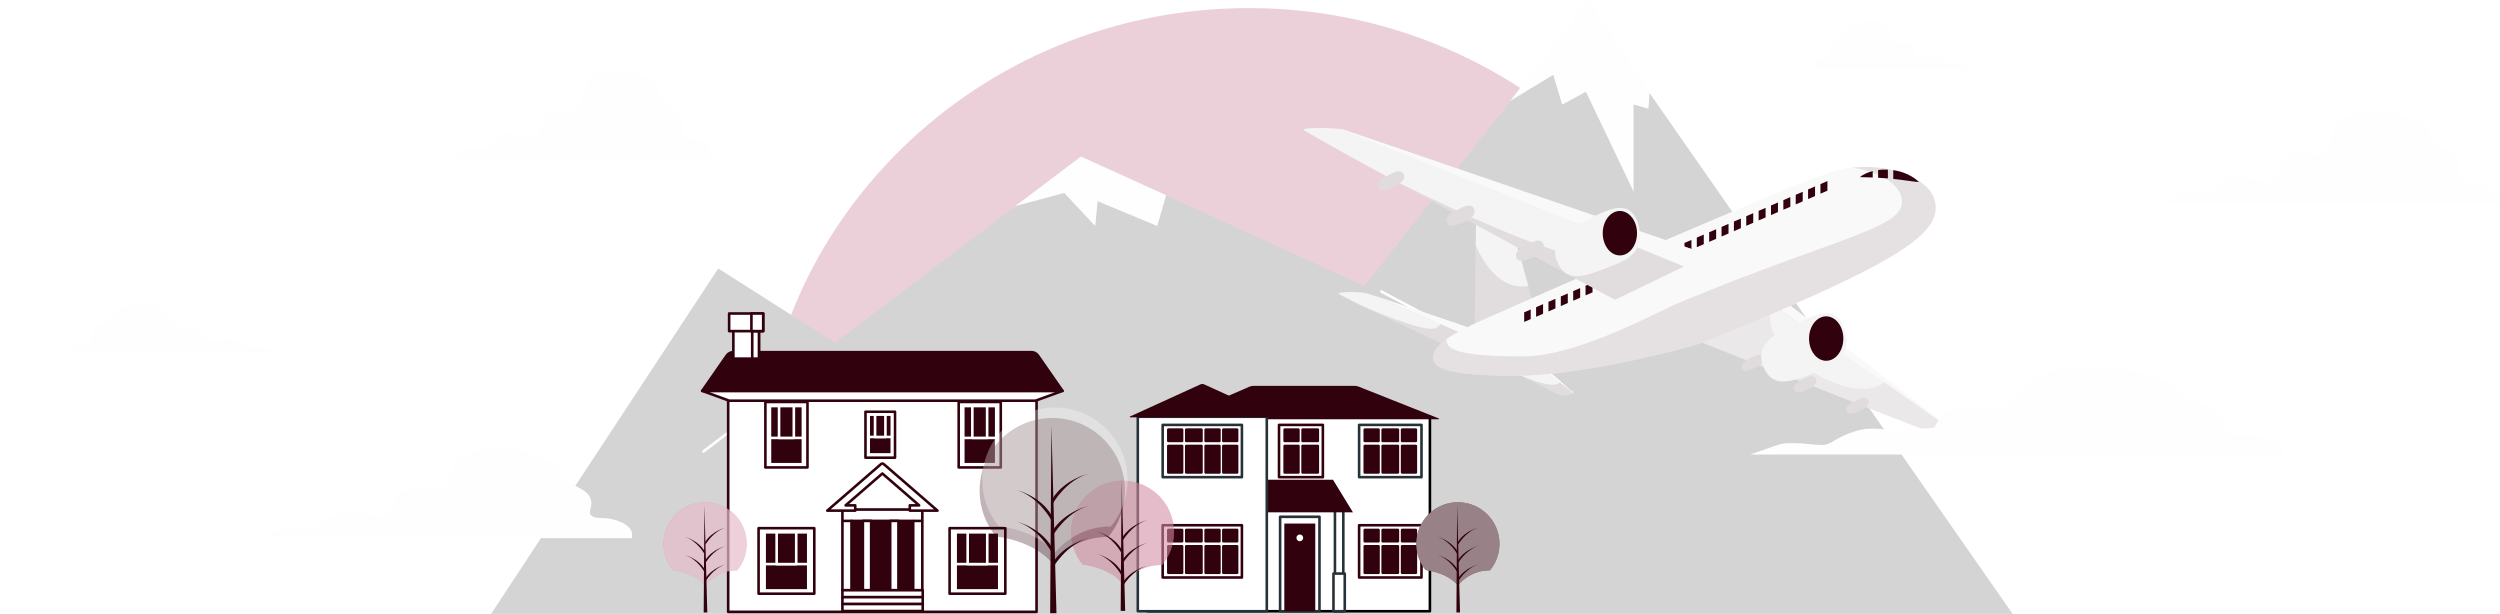 <svg width="957" height="235" viewBox="0 0 957 235" fill="none" xmlns="http://www.w3.org/2000/svg">
<path opacity="0.2" d="M665.009 199.363C665.335 194.916 665.509 190.414 665.509 185.722C665.509 84.78 581.569 3.099 478.011 3.099C374.454 3.099 290.492 84.944 290.492 185.722C290.492 190.287 290.666 194.834 291.013 199.363H665.009Z" fill="#A21441"/>
<path d="M770.434 235H638.304H187.992L274.946 102.78L319.637 131.187L413.877 59.912L522.204 109.495L607.7 1.55L770.434 235Z" fill="#D4D4D4"/>
<path d="M596.289 147.385L601.784 150.299" stroke="#FEFEFE" stroke-miterlimit="10" stroke-linecap="round" stroke-linejoin="round"/>
<path d="M528.797 111.604L588.572 143.294" stroke="#FEFEFE" stroke-miterlimit="10" stroke-linecap="round" stroke-linejoin="round"/>
<path d="M310.844 141.152L269.281 172.812" stroke="#FEFEFE" stroke-miterlimit="10" stroke-linecap="round" stroke-linejoin="round"/>
<path d="M625.337 73.341V40.016L631.032 41.641L631.505 34.563L607.92 0L578.07 38.652L594.583 28.636L598 40.016L607.112 35.138L625.337 73.341Z" fill="#FEFEFE"/>
<path d="M442.989 86.514L446.387 74.721L413.783 59.912L388.617 78.915L407.395 73.847L419.26 86.514L420.172 77.014L442.989 86.514Z" fill="#FEFEFE"/>
<path d="M269.37 54.767C264.996 52.231 263.008 54.344 261.418 52.231C259.828 50.118 265.791 44.622 253.863 39.127C253.863 39.127 253.068 27.291 236.767 26.868C220.466 26.445 224.839 38.704 220.466 41.663C216.093 44.622 214.9 39.972 210.526 42.931C206.153 45.891 208.141 51.809 204.563 52.654C200.985 53.498 196.214 48.849 191.841 51.807C187.467 54.767 187.467 57.303 185.479 57.303C183.491 57.303 179.515 55.612 177.13 57.303C174.744 58.994 171.961 61.107 171.961 61.107H272.55C272.55 61.107 273.744 57.304 269.37 54.767Z" fill="#FEFEFE"/>
<path d="M237.341 199.706C231.219 197.189 228.437 199.287 226.21 197.189C223.984 195.091 232.331 189.635 215.636 184.18C215.636 184.18 214.524 172.431 191.707 172.011C168.892 171.591 175.012 183.761 168.892 186.698C162.771 189.635 161.101 185.019 154.979 187.957C148.857 190.895 151.641 196.769 146.632 197.608C141.624 198.447 134.946 193.831 128.825 196.768C122.703 199.706 122.703 202.223 119.921 202.223C117.139 202.223 111.573 200.545 108.234 202.223C104.896 203.902 101 206 101 206H241.792C241.792 206 243.463 202.224 237.341 199.706Z" fill="#FEFEFE"/>
<path d="M28.868 131.877C32.327 130.501 33.899 131.647 35.156 130.501C36.414 129.353 31.697 126.37 41.131 123.387C41.131 123.387 41.759 116.961 54.651 116.731C67.543 116.501 64.085 123.156 67.543 124.763C71.001 126.369 71.945 123.844 75.403 125.452C78.862 127.057 77.291 130.271 80.12 130.729C82.949 131.189 86.722 128.664 90.181 130.271C93.639 131.876 93.639 133.254 95.212 133.254C96.783 133.254 99.929 132.335 101.814 133.254C103.7 134.172 105.902 135.319 105.902 135.319H26.352C26.352 135.319 25.409 133.254 28.868 131.877Z" fill="#FEFEFE"/>
<path d="M951.941 71.617C946.335 69.017 943.789 71.184 941.749 69.017C939.709 66.849 947.355 61.214 932.053 55.58C932.053 55.58 931.033 43.443 910.125 43.011C889.218 42.578 894.824 55.147 889.218 58.181C883.612 61.215 882.077 56.447 876.471 59.482C870.856 62.516 873.411 68.584 868.815 69.451C864.23 70.317 858.109 65.549 852.503 68.584C846.888 71.619 846.888 74.219 844.342 74.219C841.787 74.219 836.686 72.486 833.626 74.219C830.575 75.952 827 78.12 827 78.12H956.031C956.021 78.117 957.556 74.218 951.941 71.617Z" fill="#FEFEFE"/>
<path d="M509.719 161.508L514.642 163.963" stroke="white" stroke-miterlimit="10" stroke-linecap="round" stroke-linejoin="round"/>
<path d="M547.37 159.537H439.344V233.976H547.37V159.537Z" fill="white" stroke="black" stroke-miterlimit="10" stroke-linecap="round" stroke-linejoin="round"/>
<path d="M505.096 197.831H490.023V233.976H505.096V197.831Z" fill="white" stroke="#263238" stroke-miterlimit="10" stroke-linecap="round" stroke-linejoin="round"/>
<path d="M503.485 200.413H491.641V233.976H503.485V200.413Z" fill="#31020E"/>
<path d="M514.219 192.943H511.016V233.977H514.219V192.943Z" fill="white" stroke="#263238" stroke-miterlimit="10" stroke-linecap="round" stroke-linejoin="round"/>
<path d="M514.774 219.57H510.453V233.976H514.774V219.57Z" fill="white" stroke="#263238" stroke-miterlimit="10" stroke-linecap="round" stroke-linejoin="round"/>
<path d="M550.682 160.501H450.302C450.119 160.501 450.066 160.248 450.235 160.175L464.251 154.106L478.265 148.037C478.775 147.818 479.323 147.703 479.878 147.703H518.56C519.072 147.703 519.581 147.8 520.057 147.989L550.745 160.173C550.918 160.242 550.869 160.501 550.682 160.501Z" fill="#31020E"/>
<path d="M517.901 196.11H460.242L464.552 183.632H510.263L517.901 196.11Z" fill="#31020E"/>
<path d="M484.929 159.537H435.547V233.976H484.929V159.537Z" fill="white" stroke="#263238" stroke-miterlimit="10" stroke-linecap="round" stroke-linejoin="round"/>
<path d="M459.517 147.144L432.562 159.438C432.394 159.515 432.449 159.767 432.632 159.767H487.851C488.035 159.767 488.089 159.515 487.922 159.438L460.967 147.144C460.506 146.934 459.977 146.934 459.517 147.144Z" fill="#31020E"/>
<path d="M497.564 207.19C498.277 207.19 498.855 206.612 498.855 205.899C498.855 205.186 498.277 204.608 497.564 204.608C496.851 204.608 496.273 205.186 496.273 205.899C496.273 206.612 496.851 207.19 497.564 207.19Z" fill="white"/>
<path d="M544.147 201.059H520.266V221.067H544.147V201.059Z" fill="white" stroke="#31020E" stroke-miterlimit="10" stroke-linecap="round" stroke-linejoin="round"/>
<path d="M535.106 202.878H529.297V207.19H535.106V202.878Z" fill="#31020E" stroke="#31020E" stroke-miterlimit="10" stroke-linecap="round" stroke-linejoin="round"/>
<path d="M535.106 209.126H529.297V219.248H535.106V209.126Z" fill="#31020E" stroke="#31020E" stroke-miterlimit="10" stroke-linecap="round" stroke-linejoin="round"/>
<path d="M527.689 202.878H522.438V207.19H527.689V202.878Z" fill="#31020E" stroke="#31020E" stroke-miterlimit="10" stroke-linecap="round" stroke-linejoin="round"/>
<path d="M541.978 202.878H536.727V207.19H541.978V202.878Z" fill="#31020E" stroke="#31020E" stroke-miterlimit="10" stroke-linecap="round" stroke-linejoin="round"/>
<path d="M541.978 209.126H536.727V219.248H541.978V209.126Z" fill="#31020E" stroke="#31020E" stroke-miterlimit="10" stroke-linecap="round" stroke-linejoin="round"/>
<path d="M527.689 209.126H522.438V219.248H527.689V209.126Z" fill="#31020E" stroke="#31020E" stroke-miterlimit="10" stroke-linecap="round" stroke-linejoin="round"/>
<path d="M475.405 201.059H445.07V221.067H475.405V201.059Z" fill="white" stroke="#31020E" stroke-miterlimit="10" stroke-linecap="round" stroke-linejoin="round"/>
<path d="M459.918 202.878H454.109V207.19H459.918V202.878Z" fill="#31020E" stroke="#31020E" stroke-miterlimit="10" stroke-linecap="round" stroke-linejoin="round"/>
<path d="M459.918 209.126H454.109V219.248H459.918V209.126Z" fill="#31020E" stroke="#31020E" stroke-miterlimit="10" stroke-linecap="round" stroke-linejoin="round"/>
<path d="M452.493 202.878H447.242V207.19H452.493V202.878Z" fill="#31020E" stroke="#31020E" stroke-miterlimit="10" stroke-linecap="round" stroke-linejoin="round"/>
<path d="M466.782 202.878H461.531V207.19H466.782V202.878Z" fill="#31020E" stroke="#31020E" stroke-miterlimit="10" stroke-linecap="round" stroke-linejoin="round"/>
<path d="M466.782 209.126H461.531V219.248H466.782V209.126Z" fill="#31020E" stroke="#31020E" stroke-miterlimit="10" stroke-linecap="round" stroke-linejoin="round"/>
<path d="M473.556 202.878H468.305V207.19H473.556V202.878Z" fill="#31020E" stroke="#31020E" stroke-miterlimit="10" stroke-linecap="round" stroke-linejoin="round"/>
<path d="M473.556 209.126H468.305V219.248H473.556V209.126Z" fill="#31020E" stroke="#31020E" stroke-miterlimit="10" stroke-linecap="round" stroke-linejoin="round"/>
<path d="M452.493 209.126H447.242V219.248H452.493V209.126Z" fill="#31020E" stroke="#31020E" stroke-miterlimit="10" stroke-linecap="round" stroke-linejoin="round"/>
<path d="M475.405 162.656H445.07V182.664H475.405V162.656Z" fill="white" stroke="#263238" stroke-miterlimit="10" stroke-linecap="round" stroke-linejoin="round"/>
<path d="M459.918 164.474H454.109V168.787H459.918V164.474Z" fill="#31020E" stroke="#31020E" stroke-miterlimit="10" stroke-linecap="round" stroke-linejoin="round"/>
<path d="M459.918 170.724H454.109V180.845H459.918V170.724Z" fill="#31020E" stroke="#31020E" stroke-miterlimit="10" stroke-linecap="round" stroke-linejoin="round"/>
<path d="M452.493 164.474H447.242V168.787H452.493V164.474Z" fill="#31020E" stroke="#31020E" stroke-miterlimit="10" stroke-linecap="round" stroke-linejoin="round"/>
<path d="M466.782 164.474H461.531V168.787H466.782V164.474Z" fill="#31020E" stroke="#31020E" stroke-miterlimit="10" stroke-linecap="round" stroke-linejoin="round"/>
<path d="M466.782 170.724H461.531V180.845H466.782V170.724Z" fill="#31020E" stroke="#31020E" stroke-miterlimit="10" stroke-linecap="round" stroke-linejoin="round"/>
<path d="M473.556 164.474H468.305V168.787H473.556V164.474Z" fill="#31020E" stroke="#31020E" stroke-miterlimit="10" stroke-linecap="round" stroke-linejoin="round"/>
<path d="M473.556 170.724H468.305V180.845H473.556V170.724Z" fill="#31020E" stroke="#31020E" stroke-miterlimit="10" stroke-linecap="round" stroke-linejoin="round"/>
<path d="M452.493 170.724H447.242V180.845H452.493V170.724Z" fill="#31020E" stroke="#31020E" stroke-miterlimit="10" stroke-linecap="round" stroke-linejoin="round"/>
<path d="M544.147 162.656H520.266V182.664H544.147V162.656Z" fill="white" stroke="#263238" stroke-miterlimit="10" stroke-linecap="round" stroke-linejoin="round"/>
<path d="M535.106 164.474H529.297V168.787H535.106V164.474Z" fill="#31020E" stroke="#31020E" stroke-miterlimit="10" stroke-linecap="round" stroke-linejoin="round"/>
<path d="M535.106 170.724H529.297V180.845H535.106V170.724Z" fill="#31020E" stroke="#31020E" stroke-miterlimit="10" stroke-linecap="round" stroke-linejoin="round"/>
<path d="M527.689 164.474H522.438V168.787H527.689V164.474Z" fill="#31020E" stroke="#31020E" stroke-miterlimit="10" stroke-linecap="round" stroke-linejoin="round"/>
<path d="M541.978 164.474H536.727V168.787H541.978V164.474Z" fill="#31020E" stroke="#31020E" stroke-miterlimit="10" stroke-linecap="round" stroke-linejoin="round"/>
<path d="M541.978 170.724H536.727V180.845H541.978V170.724Z" fill="#31020E" stroke="#31020E" stroke-miterlimit="10" stroke-linecap="round" stroke-linejoin="round"/>
<path d="M527.689 170.724H522.438V180.845H527.689V170.724Z" fill="#31020E" stroke="#31020E" stroke-miterlimit="10" stroke-linecap="round" stroke-linejoin="round"/>
<path d="M506.391 162.656H489.609V182.664H506.391V162.656Z" fill="white" stroke="#31020E" stroke-miterlimit="10" stroke-linecap="round" stroke-linejoin="round"/>
<path d="M504.45 164.474H498.641V168.787H504.45V164.474Z" fill="#31020E" stroke="#31020E" stroke-miterlimit="10" stroke-linecap="round" stroke-linejoin="round"/>
<path d="M504.45 170.724H498.641V180.845H504.45V170.724Z" fill="#31020E" stroke="#31020E" stroke-miterlimit="10" stroke-linecap="round" stroke-linejoin="round"/>
<path d="M497.024 164.474H491.773V168.787H497.024V164.474Z" fill="#31020E" stroke="#31020E" stroke-miterlimit="10" stroke-linecap="round" stroke-linejoin="round"/>
<path d="M497.024 170.724H491.773V180.845H497.024V170.724Z" fill="#31020E" stroke="#31020E" stroke-miterlimit="10" stroke-linecap="round" stroke-linejoin="round"/>
<path d="M396.791 147.169H278.742V234.222H396.791V147.169Z" fill="white" stroke="#31020E" stroke-miterlimit="10" stroke-linecap="round" stroke-linejoin="round"/>
<path d="M406.735 149.622H268.797L279.108 153.377H396.423L406.735 149.622Z" fill="white" stroke="#31020E" stroke-miterlimit="10" stroke-linecap="round" stroke-linejoin="round"/>
<path d="M406.735 149.63H268.797L278.217 136.089C278.776 135.286 279.692 134.808 280.669 134.808H394.862C395.84 134.808 396.756 135.286 397.315 136.089L406.735 149.63Z" fill="#31020E" stroke="#31020E" stroke-miterlimit="10" stroke-linecap="round" stroke-linejoin="round"/>
<path d="M290.527 124.138H280.727V137.274H290.527V124.138Z" fill="white" stroke="#31020E" stroke-miterlimit="10" stroke-linecap="round" stroke-linejoin="round"/>
<path d="M290.528 124.138H287.953V137.274H290.528V124.138Z" fill="white" stroke="#31020E" stroke-miterlimit="10" stroke-linecap="round" stroke-linejoin="round"/>
<path d="M292.146 120H279.109V126.758H292.146V120Z" fill="white" stroke="#31020E" stroke-miterlimit="10" stroke-linecap="round" stroke-linejoin="round"/>
<path d="M292.149 120H287.641V126.758H292.149V120Z" fill="white" stroke="#31020E" stroke-miterlimit="10" stroke-linecap="round" stroke-linejoin="round"/>
<path d="M309.101 153.877H292.992V178.943H309.101V153.877Z" fill="white" stroke="#31020E" stroke-miterlimit="10" stroke-linecap="round" stroke-linejoin="round"/>
<path d="M307.357 155.439H294.734V177.7H307.357V155.439Z" fill="#31020E" stroke="white" stroke-miterlimit="10" stroke-linecap="round" stroke-linejoin="round"/>
<path d="M307.357 155.439H294.734V167.627H307.357V155.439Z" fill="#31020E" stroke="white" stroke-miterlimit="10" stroke-linecap="round" stroke-linejoin="round"/>
<path d="M303.877 155.439H298.219V167.627H303.877V155.439Z" fill="#31020E" stroke="white" stroke-miterlimit="10" stroke-linecap="round" stroke-linejoin="round"/>
<path d="M311.711 202.192H290.383V227.258H311.711V202.192Z" fill="white" stroke="#31020E" stroke-miterlimit="10" stroke-linecap="round" stroke-linejoin="round"/>
<path d="M309.408 203.753H292.695V226.015H309.408V203.753Z" fill="#31020E" stroke="white" stroke-miterlimit="10" stroke-linecap="round" stroke-linejoin="round"/>
<path d="M309.408 203.753H292.695V215.941H309.408V203.753Z" fill="#31020E" stroke="white" stroke-miterlimit="10" stroke-linecap="round" stroke-linejoin="round"/>
<path d="M304.796 203.753H297.305V215.941H304.796V203.753Z" fill="#31020E" stroke="white" stroke-miterlimit="10" stroke-linecap="round" stroke-linejoin="round"/>
<path d="M384.836 202.192H363.508V227.258H384.836V202.192Z" fill="white" stroke="#31020E" stroke-miterlimit="10" stroke-linecap="round" stroke-linejoin="round"/>
<path d="M382.525 203.753H365.812V226.015H382.525V203.753Z" fill="#31020E" stroke="white" stroke-miterlimit="10" stroke-linecap="round" stroke-linejoin="round"/>
<path d="M382.525 203.753H365.812V215.941H382.525V203.753Z" fill="#31020E" stroke="white" stroke-miterlimit="10" stroke-linecap="round" stroke-linejoin="round"/>
<path d="M377.921 203.753H370.43V215.941H377.921V203.753Z" fill="#31020E" stroke="white" stroke-miterlimit="10" stroke-linecap="round" stroke-linejoin="round"/>
<path d="M383.093 153.877H366.984V178.943H383.093V153.877Z" fill="white" stroke="#31020E" stroke-miterlimit="10" stroke-linecap="round" stroke-linejoin="round"/>
<path d="M381.357 155.439H368.734V177.7H381.357V155.439Z" fill="#31020E" stroke="white" stroke-miterlimit="10" stroke-linecap="round" stroke-linejoin="round"/>
<path d="M381.357 155.439H368.734V167.627H381.357V155.439Z" fill="#31020E" stroke="white" stroke-miterlimit="10" stroke-linecap="round" stroke-linejoin="round"/>
<path d="M377.869 155.439H372.211V167.627H377.869V155.439Z" fill="#31020E" stroke="white" stroke-miterlimit="10" stroke-linecap="round" stroke-linejoin="round"/>
<path d="M342.608 157.615H331.305V175.205H342.608V157.615Z" fill="white" stroke="#31020E" stroke-miterlimit="10" stroke-linecap="round" stroke-linejoin="round"/>
<path d="M341.389 158.711H332.531V173.962H341.389V158.711Z" fill="#31020E" stroke="white" stroke-miterlimit="10" stroke-linecap="round" stroke-linejoin="round"/>
<path d="M341.389 158.711H332.531V167.263H341.389V158.711Z" fill="#31020E" stroke="white" stroke-miterlimit="10" stroke-linecap="round" stroke-linejoin="round"/>
<path d="M338.939 158.711H334.969V167.263H338.939V158.711Z" fill="#31020E" stroke="white" stroke-miterlimit="10" stroke-linecap="round" stroke-linejoin="round"/>
<path d="M353.063 195.048H322.477V225.952H353.063V195.048Z" fill="white" stroke="#31020E" stroke-miterlimit="10" stroke-linecap="round" stroke-linejoin="round"/>
<path d="M349.576 199.401H325.953V225.952H349.576V199.401Z" fill="#31020E" stroke="#31020E" stroke-miterlimit="10" stroke-linecap="round" stroke-linejoin="round"/>
<path d="M333.478 199.401H330.312V225.952H333.478V199.401Z" fill="white" stroke="#31020E" stroke-miterlimit="10" stroke-linecap="round" stroke-linejoin="round"/>
<path d="M343.923 199.401H340.758V225.952H343.923V199.401Z" fill="white" stroke="#31020E" stroke-miterlimit="10" stroke-linecap="round" stroke-linejoin="round"/>
<path d="M327.384 193.446H323.707L337.771 181.265L351.835 193.446H348.276V195.477H358.87L338.278 177.641C337.987 177.389 337.555 177.389 337.264 177.641L316.672 195.477H327.384V193.446Z" fill="white" stroke="#31020E" stroke-miterlimit="10" stroke-linecap="round" stroke-linejoin="round"/>
<path d="M353.217 225.952H322.477V228.657H353.217V225.952Z" fill="white" stroke="#31020E" stroke-miterlimit="10" stroke-linecap="round" stroke-linejoin="round"/>
<path d="M353.217 228.582H322.477V231.287H353.217V228.582Z" fill="white" stroke="#31020E" stroke-miterlimit="10" stroke-linecap="round" stroke-linejoin="round"/>
<path d="M353.217 231.212H322.477V233.916H353.217V231.212Z" fill="white" stroke="#31020E" stroke-miterlimit="10" stroke-linecap="round" stroke-linejoin="round"/>
<path d="M325.957 199.401H322.883" stroke="#31020E" stroke-miterlimit="10" stroke-linecap="round" stroke-linejoin="round"/>
<path d="M352.941 199.401H349.867" stroke="#31020E" stroke-miterlimit="10" stroke-linecap="round" stroke-linejoin="round"/>
<path d="M414.425 216.136C414.425 216.136 424.567 217.138 429.707 223.426C429.707 223.426 435.137 216.143 444.892 216.292C447.723 212.881 449.425 208.499 449.427 203.72C449.431 192.833 440.608 184.003 429.72 184C418.833 183.997 410.003 192.819 410 203.706C409.998 208.425 411.657 212.758 414.421 216.152L414.425 216.136Z" fill="#A21441" fill-opacity="0.4"/>
<path opacity="0.3" d="M414.425 216.136C414.425 216.136 424.567 217.138 429.707 223.426C429.707 223.426 435.137 216.143 444.892 216.292C447.723 212.881 449.425 208.499 449.427 203.72C449.431 192.833 440.608 184.003 429.72 184C418.833 183.997 410.003 192.819 410 203.706C409.998 208.425 411.657 212.758 414.421 216.152L414.425 216.136Z" fill="white"/>
<path d="M429.342 183L429 233.842H430.711L429.342 183Z" fill="#31020E"/>
<path d="M429.711 224.54C429.711 224.54 433.135 218.378 439.297 216.495C439.297 216.495 432.792 218.035 429.539 223.341L429.711 224.54Z" fill="#31020E"/>
<path d="M429.711 207.079C429.711 207.079 433.135 200.916 439.297 199.033C439.297 199.033 432.792 200.573 429.539 205.881L429.711 207.079Z" fill="#31020E"/>
<path d="M429.711 215.809C429.711 215.809 433.135 209.647 439.297 207.764C439.297 207.764 432.792 209.304 429.539 214.611L429.711 215.809Z" fill="#31020E"/>
<path d="M429.203 211.53C429.203 211.53 425.9 205.368 419.953 203.485C419.953 203.485 426.23 205.025 429.369 210.331L429.203 211.53Z" fill="#31020E"/>
<path d="M429.203 220.09C429.203 220.09 425.9 213.927 419.953 212.044C419.953 212.044 426.23 213.584 429.369 218.891L429.203 220.09Z" fill="#31020E"/>
<path d="M545.723 218.218C545.723 218.218 553.917 219.029 558.07 224.109C558.07 224.109 562.458 218.224 570.34 218.345C572.626 215.588 574.003 212.049 574.004 208.187C574.006 199.391 566.878 192.257 558.082 192.254C549.285 192.25 542.152 199.379 542.148 208.176C542.148 211.989 543.486 215.489 545.72 218.232L545.723 218.218Z" fill="#31020E"/>
<path opacity="0.5" d="M545.723 218.218C545.723 218.218 553.917 219.029 558.07 224.109C558.07 224.109 562.458 218.224 570.34 218.345C572.626 215.588 574.003 212.049 574.004 208.187C574.006 199.391 566.878 192.257 558.082 192.254C549.285 192.25 542.152 199.379 542.148 208.176C542.148 211.989 543.486 215.489 545.72 218.232L545.723 218.218Z" fill="white"/>
<path d="M557.792 193.377L557.516 234.455H558.899L557.792 193.377Z" fill="#31020E"/>
<path d="M558.209 222.56C558.209 222.56 560.975 217.581 565.954 216.06C565.954 216.06 560.698 217.305 558.07 221.592L558.209 222.56Z" fill="#31020E"/>
<path d="M558.209 208.453C558.209 208.453 560.975 203.473 565.954 201.952C565.954 201.952 560.698 203.197 558.07 207.485L558.209 208.453Z" fill="#31020E"/>
<path d="M558.209 215.506C558.209 215.506 560.975 210.527 565.954 209.005C565.954 209.005 560.698 210.25 558.07 214.538L558.209 215.506Z" fill="#31020E"/>
<path d="M557.802 212.049C557.802 212.049 555.133 207.069 550.328 205.549C550.328 205.549 555.4 206.793 557.936 211.081L557.802 212.049Z" fill="#31020E"/>
<path d="M557.802 218.964C557.802 218.964 555.133 213.985 550.328 212.464C550.328 212.464 555.4 213.709 557.936 217.996L557.802 218.964Z" fill="#31020E"/>
<path d="M257.574 218.218C257.574 218.218 265.769 219.029 269.922 224.109C269.922 224.109 274.31 218.224 282.191 218.345C284.478 215.588 285.854 212.049 285.855 208.187C285.859 199.391 278.73 192.257 269.933 192.254C261.137 192.25 254.003 199.379 254 208.176C253.999 211.989 255.338 215.489 257.572 218.232L257.574 218.218Z" fill="#A21441" fill-opacity="0.4"/>
<path opacity="0.5" d="M257.574 218.218C257.574 218.218 265.769 219.029 269.922 224.109C269.922 224.109 274.31 218.224 282.191 218.345C284.478 215.588 285.854 212.049 285.855 208.187C285.859 199.391 278.73 192.257 269.933 192.254C261.137 192.25 254.003 199.379 254 208.176C253.999 211.989 255.338 215.489 257.572 218.232L257.574 218.218Z" fill="white"/>
<path d="M269.652 193.377L269.375 234.455H270.758L269.652 193.377Z" fill="#31020E"/>
<path d="M270.068 222.56C270.068 222.56 272.835 217.581 277.813 216.06C277.813 216.06 272.558 217.305 269.93 221.592L270.068 222.56Z" fill="#31020E"/>
<path d="M270.068 208.453C270.068 208.453 272.835 203.473 277.813 201.952C277.813 201.952 272.558 203.197 269.93 207.485L270.068 208.453Z" fill="#31020E"/>
<path d="M270.068 215.506C270.068 215.506 272.835 210.527 277.813 209.005C277.813 209.005 272.558 210.25 269.93 214.538L270.068 215.506Z" fill="#31020E"/>
<path d="M269.653 212.049C269.653 212.049 266.984 207.069 262.18 205.549C262.18 205.549 267.251 206.793 269.787 211.081L269.653 212.049Z" fill="#31020E"/>
<path d="M269.653 218.964C269.653 218.964 266.984 213.985 262.18 212.464C262.18 212.464 267.251 213.709 269.787 217.996L269.653 218.964Z" fill="#31020E"/>
<path d="M381.243 205.347C381.243 205.347 395.555 206.762 402.808 215.635C402.808 215.635 410.471 205.357 424.236 205.568C428.23 200.754 430.633 194.571 430.635 187.827C430.641 172.464 418.19 160.005 402.827 160C387.464 159.995 375.005 172.445 375 187.807C374.997 194.467 377.337 200.581 381.238 205.37L381.243 205.347Z" fill="#31020E" fill-opacity="0.3"/>
<path opacity="0.3" d="M382.243 201.347C382.243 201.347 396.555 202.762 403.808 211.635C403.808 211.635 411.471 201.357 425.236 201.568C429.23 196.754 431.633 190.571 431.635 183.827C431.641 168.464 419.19 156.005 403.827 156C388.464 155.995 376.005 168.445 376 183.807C375.997 190.467 378.337 196.581 382.238 201.37L382.243 201.347Z" fill="white"/>
<path d="M402.483 163L402 234.744H404.416L402.483 163Z" fill="#31020E"/>
<path d="M403.062 217.327C403.062 217.327 407.894 208.63 416.589 205.973C416.589 205.973 407.411 208.147 402.82 215.635L403.062 217.327Z" fill="#31020E"/>
<path d="M403.062 192.687C403.062 192.687 407.894 183.991 416.589 181.334C416.589 181.334 407.411 183.508 402.82 190.997L403.062 192.687Z" fill="#31020E"/>
<path d="M403.062 205.007C403.062 205.007 407.894 196.31 416.589 193.654C416.589 193.654 407.411 195.827 402.82 203.316L403.062 205.007Z" fill="#31020E"/>
<path d="M402.35 198.968C402.35 198.968 397.688 190.272 389.297 187.615C389.297 187.615 398.154 189.788 402.583 197.277L402.35 198.968Z" fill="#31020E"/>
<path d="M402.35 211.047C402.35 211.047 397.688 202.35 389.297 199.693C389.297 199.693 398.154 201.867 402.583 209.355L402.35 211.047Z" fill="#31020E"/>
<g filter="url(#filter0_d_1357_10110)">
<path d="M602.172 146.404C601.131 145.2 586.635 135.079 585.547 134.321L588.021 133.896C588.021 133.896 601.273 145.153 602.172 146.404Z" fill="#F4F4F4"/>
<path opacity="0.5" d="M602.172 146.404C601.131 145.2 586.635 135.079 585.547 134.321L588.021 133.896C588.021 133.896 601.273 145.153 602.172 146.404Z" fill="#FEFEFE"/>
<path d="M602.218 146.495C602.218 146.502 602.218 146.509 602.218 146.509C602.218 146.522 602.212 146.536 602.204 146.556C602.089 146.813 601.096 147.036 599.987 147.185C599.973 147.185 599.96 147.185 599.946 147.191C598.587 147.36 597.08 147.414 596.835 147.252C596.524 147.036 586.066 141.803 579.663 138.604C579.575 138.564 579.494 138.524 579.412 138.483C579.385 138.469 579.365 138.456 579.358 138.456H579.352V138.449C579.04 138.294 578.736 138.145 578.446 137.996C577.357 137.455 576.451 137.002 575.809 136.685C575.153 136.36 574.781 136.171 574.781 136.171L585.545 134.325C586.16 134.751 591.054 138.166 595.382 141.282C595.531 141.384 595.679 141.492 595.828 141.6C596.234 141.89 596.626 142.174 597.018 142.452C599.648 144.365 601.791 145.968 602.17 146.407C602.184 146.427 602.197 146.448 602.204 146.461C602.211 146.474 602.218 146.488 602.218 146.495Z" fill="#F4F4F4"/>
<g opacity="0.1">
<path d="M602.22 146.495C602.22 146.502 602.22 146.509 602.22 146.509C602.22 146.522 602.213 146.536 602.206 146.556C602.091 146.813 601.098 147.036 599.989 147.185C599.975 147.185 599.961 147.185 599.948 147.191C598.589 147.36 597.081 147.415 596.837 147.252C596.52 147.036 585.79 141.667 579.414 138.483C580.462 138.99 594.22 145.609 597.02 142.451C599.649 144.365 601.793 145.967 602.172 146.406C602.185 146.426 602.199 146.447 602.205 146.461C602.213 146.474 602.22 146.488 602.22 146.495Z" fill="#31020E"/>
</g>
<path d="M743.996 158.306V158.312C743.996 159.753 736.066 160.219 734.984 159.908C733.801 159.57 647.477 125.596 647.477 125.596L679.239 113.021C679.483 113.19 679.787 113.407 680.153 113.657C680.281 113.745 680.416 113.839 680.558 113.934C686.413 117.99 703.897 130.112 719.17 140.781C719.474 140.991 719.772 141.201 720.069 141.41C720.475 141.687 720.874 141.971 721.273 142.249C731.86 149.646 741.042 156.102 743.996 158.306Z" fill="#F4F4F4"/>
<path d="M743.999 158.306C736.264 152.532 685.841 117.591 679.242 113.021L683.265 111.426C683.265 111.426 742.005 156.102 743.776 157.88C743.924 158.036 743.999 158.171 743.999 158.306Z" fill="#F4F4F4"/>
<path opacity="0.5" d="M743.999 158.306C736.264 152.532 685.841 117.591 679.242 113.021L683.265 111.426C683.265 111.426 742.005 156.102 743.776 157.88C743.924 158.036 743.999 158.171 743.999 158.306Z" fill="#FEFEFE"/>
<g opacity="0.5">
<path opacity="0.1" d="M743.996 158.306V158.312C743.996 159.753 736.066 160.219 734.984 159.908C733.801 159.57 647.477 125.596 647.477 125.596L679.239 113.021C679.239 113.021 671.383 122.007 690.023 135.826C702.727 145.244 716.249 147.198 721.272 142.249C731.86 149.646 741.042 156.102 743.996 158.306Z" fill="#31020E"/>
</g>
<path d="M672.008 136.742C669.554 137.933 666.886 138.869 666.693 136.404C666.614 135.393 667.397 134.312 671.344 132.412C672.27 131.966 674.53 130.976 675.196 133.027C675.836 135.001 672.932 136.292 672.008 136.742Z" fill="#F4F4F4"/>
<path opacity="0.1" d="M672.008 136.742C669.554 137.933 666.886 138.869 666.693 136.404C666.614 135.393 667.397 134.312 671.344 132.412C672.27 131.966 674.53 130.976 675.196 133.027C675.836 135.001 672.932 136.292 672.008 136.742Z" fill="#31020E"/>
<path d="M692.039 144.94C689.586 146.131 686.917 147.067 686.724 144.602C686.645 143.59 687.428 142.51 691.376 140.61C692.302 140.164 694.562 139.174 695.228 141.225C695.868 143.199 692.963 144.491 692.039 144.94Z" fill="#F4F4F4"/>
<path opacity="0.1" d="M692.039 144.94C689.586 146.131 686.917 147.067 686.724 144.602C686.645 143.59 687.428 142.51 691.376 140.61C692.302 140.164 694.562 139.174 695.228 141.225C695.868 143.199 692.963 144.491 692.039 144.94Z" fill="#31020E"/>
<path d="M712.063 153.137C709.609 154.328 706.94 155.264 706.747 152.799C706.669 151.787 707.452 150.707 711.399 148.807C712.325 148.361 714.586 147.371 715.252 149.422C715.892 151.397 712.987 152.688 712.063 153.137Z" fill="#F4F4F4"/>
<path opacity="0.1" d="M712.063 153.137C709.609 154.328 706.94 155.264 706.747 152.799C706.669 151.787 707.452 150.707 711.399 148.807C712.325 148.361 714.586 147.371 715.252 149.422C715.892 151.397 712.987 152.688 712.063 153.137Z" fill="#31020E"/>
<path d="M705.519 131.6C703.105 135.893 697.629 137.441 694.16 138.827C684.952 142.505 678.272 144.574 674.98 136.211C674.554 135.129 674.317 134.122 674.243 133.182C673.702 126.874 680.233 123.723 683.553 121.979C683.559 121.973 683.559 121.973 683.559 121.973C687.562 119.863 690.395 118.498 692.504 117.612C695.945 116.158 697.48 115.976 699.062 115.922C700.921 115.861 705.126 116.328 706.506 124.042C707.074 127.253 706.601 129.694 705.519 131.6Z" fill="#F4F4F4"/>
<path d="M705.627 125.603C705.627 130.302 702.689 134.11 699.064 134.11C695.439 134.11 692.5 130.301 692.5 125.603C692.5 120.904 695.439 117.095 699.064 117.095C702.689 117.095 705.627 120.904 705.627 125.603Z" fill="#31020E"/>
<path d="M704.865 125.603C704.865 129.754 702.269 133.12 699.065 133.12C695.862 133.12 693.266 129.754 693.266 125.603C693.266 121.452 695.862 118.086 699.065 118.086C702.269 118.086 704.865 121.452 704.865 125.603Z" fill="#31020E"/>
<path d="M568.102 123.352L566.581 123.907L563.159 125.151C560.09 123.819 555.872 122.001 551.314 120.04C539.841 115.111 526.264 109.324 523.648 108.438C523.743 108.465 523.858 108.499 523.98 108.54C524.068 108.567 524.169 108.6 524.277 108.634C524.399 108.675 524.534 108.715 524.676 108.762C524.75 108.789 524.825 108.809 524.906 108.837C525.176 108.925 525.48 109.019 525.812 109.127C526.102 109.221 526.406 109.323 526.737 109.431C527.508 109.681 528.38 109.972 529.341 110.29C529.631 110.391 529.929 110.486 530.233 110.587C530.503 110.676 530.78 110.77 531.064 110.864C531.22 110.919 531.368 110.966 531.524 111.013C531.983 111.168 532.45 111.325 532.937 111.486C533.247 111.594 533.559 111.696 533.876 111.804C537.547 113.035 541.814 114.468 546.06 115.901L547.216 116.287C548.744 116.807 550.272 117.322 551.753 117.822C554.565 118.775 557.242 119.674 559.582 120.465C559.961 120.594 560.326 120.722 560.684 120.844C561.949 121.269 563.098 121.655 564.092 121.993L564.105 122C564.409 122.101 564.7 122.202 564.978 122.298C565.119 122.345 565.255 122.392 565.383 122.433C565.451 122.46 565.519 122.48 565.586 122.5C567.175 123.041 568.102 123.352 568.102 123.352Z" fill="#F4F4F4"/>
<path opacity="0.5" d="M568.102 123.352L566.581 123.907L563.159 125.151C560.09 123.819 555.872 122.001 551.314 120.04C539.841 115.111 526.264 109.324 523.648 108.438C523.743 108.465 523.858 108.499 523.98 108.54C524.068 108.567 524.169 108.6 524.277 108.634C524.399 108.675 524.534 108.715 524.676 108.762C524.75 108.789 524.825 108.809 524.906 108.837C525.176 108.925 525.48 109.019 525.812 109.127C526.102 109.221 526.406 109.323 526.737 109.431C527.508 109.681 528.38 109.972 529.341 110.29C529.631 110.391 529.929 110.486 530.233 110.587C530.503 110.676 530.78 110.77 531.064 110.864C531.22 110.919 531.368 110.966 531.524 111.013C531.983 111.168 532.45 111.325 532.937 111.486C533.247 111.594 533.559 111.696 533.876 111.804C537.547 113.035 541.814 114.468 546.06 115.901L547.216 116.287C548.744 116.807 550.272 117.322 551.753 117.822C554.565 118.775 557.242 119.674 559.582 120.465C559.961 120.594 560.326 120.722 560.684 120.844C561.949 121.269 563.098 121.655 564.092 121.993L564.105 122C564.409 122.101 564.7 122.202 564.978 122.298C565.119 122.345 565.255 122.392 565.383 122.433C565.451 122.46 565.519 122.48 565.586 122.5C567.175 123.041 568.102 123.352 568.102 123.352Z" fill="#FEFEFE"/>
<path d="M563.159 125.151L553.984 128.49C553.984 128.49 533.499 118.984 521.282 113.028C521.194 112.987 521.147 112.967 521.147 112.967C521.092 112.939 521.039 112.912 520.984 112.886C519.706 112.264 518.524 111.682 517.469 111.162C514.312 109.58 512.31 108.505 512.385 108.356C512.723 107.68 520.329 107.511 523.372 108.356C523.399 108.363 523.419 108.37 523.453 108.376C523.508 108.39 523.575 108.41 523.649 108.437C526.178 109.296 538.943 114.725 550.152 119.538C550.24 119.578 550.321 119.613 550.409 119.646C550.713 119.782 551.017 119.91 551.315 120.039C555.871 122 560.09 123.818 563.159 125.151Z" fill="#F4F4F4"/>
<g opacity="0.1">
<path d="M563.159 125.151L553.984 128.49C553.984 128.49 533.498 118.984 521.281 113.028C523.303 113.886 544.033 123.019 549.147 121.751C550.353 121.452 551.044 120.756 551.314 120.039C555.87 122 560.089 123.818 563.159 125.151Z" fill="#31020E"/>
</g>
<path d="M586.757 112.074L564.5 122.777C564.5 122.777 564.73 103.698 564.899 89.973C564.905 89.5 564.912 89.034 564.919 88.573C564.926 88.195 564.926 87.823 564.932 87.458C564.993 82.759 565.047 78.973 565.067 77.255C565.149 71.732 565.744 70.609 567.204 71.509C568.671 72.408 575.168 78.06 577.122 80.582C578.725 82.651 582.274 95.179 584.586 103.793C584.606 103.867 584.626 103.934 584.641 104.009C584.776 104.509 584.911 104.996 585.033 105.462C586.06 109.337 586.757 112.074 586.757 112.074Z" fill="#F4F4F4"/>
<g opacity="0.1">
<path d="M586.757 112.074L564.5 122.777C564.5 122.777 564.73 103.698 564.899 89.973C568.178 97.282 574.648 107.267 585.033 105.462C586.06 109.337 586.757 112.074 586.757 112.074Z" fill="#31020E"/>
</g>
<path d="M548.947 134.449C546.656 128.721 556.384 123.518 567.427 118.56C578.47 113.602 687.321 65.6 703.097 61.317C718.872 57.035 737.245 62.9 740.352 71.909C745.015 85.431 725.382 96.761 654.869 125.997C645.629 129.828 604.301 139.75 581.062 139.825C556.215 139.905 550.074 137.266 548.947 134.449Z" fill="#F4F4F4"/>
<path opacity="0.5" d="M548.947 134.449C546.656 128.721 556.384 123.518 567.427 118.56C578.47 113.602 687.321 65.6 703.097 61.317C718.872 57.035 737.245 62.9 740.352 71.909C745.015 85.431 725.382 96.761 654.869 125.997C645.629 129.828 604.301 139.75 581.062 139.825C556.215 139.905 550.074 137.266 548.947 134.449Z" fill="#FEFEFE"/>
<path opacity="0.1" d="M654.869 125.998C645.627 129.831 604.297 139.749 581.06 139.824C556.214 139.906 550.075 137.269 548.946 134.449C547.75 131.454 549.838 128.601 553.686 125.849C553.659 126.41 553.753 126.971 553.984 127.539C555.011 130.102 560.583 132.495 583.123 132.421C604.211 132.354 634.541 115.276 642.924 111.801C706.903 85.271 731.892 83.066 727.659 70.795C725.82 65.454 718.066 61.329 708.911 60.2C723.095 58.503 737.625 63.986 740.349 71.91C745.013 85.432 725.38 96.763 654.869 125.998Z" fill="#31020E"/>
<path d="M583.453 115.558L585.955 114.476V118.154L583.453 119.236V115.558Z" fill="#31020E"/>
<path d="M588.016 113.584L590.686 112.427V116.105L588.016 117.262V113.584Z" fill="#31020E"/>
<path d="M592.75 111.535L595.42 110.379V114.057L592.75 115.213V111.535Z" fill="#31020E"/>
<path d="M597.484 109.486L600.155 108.331V112.008L597.484 113.164V109.486Z" fill="#31020E"/>
<path d="M602.219 107.438L604.889 106.282V109.96L602.219 111.116V107.438Z" fill="#31020E"/>
<path d="M606.945 105.389L609.616 104.233V107.911L606.945 109.068V105.389Z" fill="#31020E"/>
<path d="M611.68 103.34L614.35 102.185V105.863L611.68 107.019V103.34Z" fill="#31020E"/>
<path d="M616.414 101.292L619.085 100.136V103.814L616.414 104.97V101.292Z" fill="#31020E"/>
<path d="M621.148 99.244L623.819 98.087V101.765L621.148 102.922V99.244Z" fill="#31020E"/>
<path d="M625.875 97.195L628.545 96.039V99.717L625.875 100.873V97.195Z" fill="#31020E"/>
<path d="M630.609 95.146L633.28 93.99V97.668L630.609 98.824V95.146Z" fill="#31020E"/>
<path d="M635.344 93.098L638.014 91.942V95.619L635.344 96.776V93.098Z" fill="#31020E"/>
<path d="M640.078 91.049L642.749 89.894V93.571L640.078 94.727V91.049Z" fill="#31020E"/>
<path d="M644.812 89.001L647.483 87.845V91.523L644.812 92.678V89.001Z" fill="#31020E"/>
<path d="M649.539 86.952L652.21 85.796V89.474L649.539 90.63V86.952Z" fill="#31020E"/>
<path d="M654.273 84.904L656.945 83.748V87.425L654.273 88.582V84.904Z" fill="#31020E"/>
<path d="M659.008 82.855L661.678 81.699V85.377L659.008 86.533V82.855Z" fill="#31020E"/>
<path d="M663.742 80.807L666.413 79.65V83.328L663.742 84.485V80.807Z" fill="#31020E"/>
<path d="M668.469 78.758L671.139 77.602V81.279L668.469 82.436V78.758Z" fill="#31020E"/>
<path d="M673.203 76.709L675.874 75.553V79.231L673.203 80.387V76.709Z" fill="#31020E"/>
<path d="M677.938 74.661L680.608 73.504V77.182L677.938 78.339V74.661Z" fill="#31020E"/>
<path d="M685.342 71.456V75.134L682.672 76.29V72.612L685.342 71.456Z" fill="#31020E"/>
<path d="M690.077 69.408V73.085L687.406 74.242V70.564L690.077 69.408Z" fill="#31020E"/>
<path d="M694.803 67.359V71.037L692.133 72.193V68.515L694.803 67.359Z" fill="#31020E"/>
<path d="M699.538 65.311V68.989L696.867 70.144V66.466L699.538 65.311Z" fill="#31020E"/>
<path d="M711.914 63.806C713.375 62.643 715.105 61.947 716.876 61.494V63.941C715.281 63.88 713.651 63.84 711.914 63.806Z" fill="#31020E"/>
<path d="M722.683 60.912V64.293C721.439 64.177 720.196 64.103 718.938 64.042V61.088C720.175 60.912 721.433 60.852 722.683 60.912Z" fill="#31020E"/>
<path d="M734.586 65.686C733.538 65.659 732.578 65.476 731.612 65.361C730.638 65.266 729.718 65.077 728.779 64.989C727.42 64.779 726.075 64.63 724.742 64.502V61.128C726.372 61.365 727.974 61.77 729.475 62.42C730.428 62.779 731.314 63.292 732.186 63.806C732.619 64.049 733.025 64.374 733.431 64.692C733.829 65.01 734.221 65.327 734.586 65.686Z" fill="#31020E"/>
<path d="M649.542 95.654L618.174 110.748C618.174 110.748 568.315 84.018 532.537 64.486C532.496 64.466 532.47 64.453 532.455 64.446L532.442 64.439C513.343 54.006 498.766 45.907 499.003 45.596C499.605 44.784 509.212 44.886 513.011 45.4C513.464 45.454 513.836 45.521 514.1 45.596C515.709 46.035 572.122 66.933 611.627 81.584C633.079 89.542 649.542 95.654 649.542 95.654Z" fill="#F4F4F4"/>
<g opacity="0.1">
<path d="M649.544 95.654L618.177 110.748C618.177 110.748 568.318 84.018 532.539 64.487C535.338 65.9 599.48 98.224 607.856 93.369C611.02 91.537 611.845 86.811 611.628 81.585C633.082 89.543 649.544 95.654 649.544 95.654Z" fill="#31020E"/>
</g>
<path d="M654.125 93.578L644.81 98.06C620.977 88.074 521.851 48.881 513.549 45.596C513.455 45.555 513.367 45.521 513.293 45.494C513.211 45.467 513.144 45.439 513.09 45.427C513.056 45.413 513.036 45.407 513.016 45.399C513.469 45.454 513.841 45.521 514.104 45.596C516.585 46.272 654.125 93.578 654.125 93.578Z" fill="#F4F4F4"/>
<path opacity="0.5" d="M654.125 93.578L644.81 98.06C620.977 88.074 521.851 48.881 513.549 45.596C513.455 45.555 513.367 45.521 513.293 45.494C513.211 45.467 513.144 45.439 513.09 45.427C513.056 45.413 513.036 45.407 513.016 45.399C513.469 45.454 513.841 45.521 514.104 45.596C516.585 46.272 654.125 93.578 654.125 93.578Z" fill="#FEFEFE"/>
<path d="M586.938 94.305C583.871 95.794 580.536 96.964 580.296 93.883C580.197 92.619 581.176 91.269 586.109 88.894C587.267 88.337 590.092 87.099 590.924 89.662C591.724 92.13 588.093 93.744 586.938 94.305Z" fill="#F4F4F4"/>
<path opacity="0.1" d="M586.938 94.305C583.871 95.794 580.536 96.964 580.296 93.883C580.197 92.619 581.176 91.269 586.109 88.894C587.267 88.337 590.092 87.099 590.924 89.662C591.724 92.13 588.093 93.744 586.938 94.305Z" fill="#31020E"/>
<path d="M560.399 80.896C557.332 82.386 553.997 83.555 553.756 80.473C553.658 79.209 554.637 77.859 559.57 75.484C560.728 74.927 563.553 73.689 564.385 76.252C565.185 78.721 561.555 80.335 560.399 80.896Z" fill="#F4F4F4"/>
<path opacity="0.1" d="M560.399 80.896C557.332 82.386 553.997 83.555 553.756 80.473C553.658 79.209 554.637 77.859 559.57 75.484C560.728 74.927 563.553 73.689 564.385 76.252C565.185 78.721 561.555 80.335 560.399 80.896Z" fill="#31020E"/>
<path d="M533.765 67.326C530.908 68.713 527.8 69.802 527.576 66.932C527.484 65.755 528.397 64.497 532.993 62.285C534.07 61.766 536.703 60.613 537.478 63.001C538.223 65.299 534.84 66.803 533.765 67.326Z" fill="#F4F4F4"/>
<path opacity="0.1" d="M533.765 67.326C530.908 68.713 527.8 69.802 527.576 66.932C527.484 65.755 528.397 64.497 532.993 62.285C534.07 61.766 536.703 60.613 537.478 63.001C538.223 65.299 534.84 66.803 533.765 67.326Z" fill="#31020E"/>
<path d="M626.542 91.269C624.128 95.562 618.652 97.11 615.184 98.496C605.975 102.174 599.295 104.242 596.003 95.879C595.577 94.797 595.34 93.79 595.266 92.85C594.725 86.541 601.256 83.391 604.575 81.647C604.582 81.64 604.582 81.64 604.582 81.64C608.585 79.53 611.418 78.164 613.526 77.279C616.967 75.826 618.502 75.643 620.084 75.589C621.943 75.528 626.149 75.995 627.528 83.709C628.097 86.921 627.624 89.362 626.542 91.269Z" fill="#F4F4F4"/>
<path d="M620.087 93.779C623.712 93.779 626.651 89.97 626.651 85.271C626.651 80.573 623.712 76.764 620.087 76.764C616.462 76.764 613.523 80.573 613.523 85.271C613.523 89.97 616.462 93.779 620.087 93.779Z" fill="#31020E"/>
<path d="M625.888 85.271C625.888 89.423 623.291 92.788 620.089 92.788C616.886 92.788 614.289 89.422 614.289 85.271C614.289 81.121 616.886 77.755 620.089 77.755C623.291 77.755 625.888 81.12 625.888 85.271Z" fill="#31020E"/>
<path d="M526.738 109.431C526.414 109.323 526.103 109.222 525.812 109.127C526.103 109.222 526.407 109.323 526.738 109.431Z" fill="#F4F4F4"/>
</g>
<path d="M867.259 167.891C858.402 165.448 854.376 167.484 851.156 165.448C847.935 163.411 860.011 158.117 835.857 152.822C835.857 152.822 834.247 141.418 801.236 141.01C768.226 140.603 777.082 152.415 768.226 155.265C759.371 158.117 756.955 153.636 748.097 156.487C739.24 159.339 743.267 165.041 736.021 165.855C728.775 166.669 719.113 162.189 710.258 165.04C701.4 167.891 701.4 170.334 697.375 170.334C693.35 170.334 685.297 168.705 680.467 170.334C675.637 171.964 670 174 670 174H873.698C873.698 174 876.116 170.335 867.259 167.891Z" fill="#FEFEFE"/>
<path d="M695.055 23.151C697.754 21.775 698.982 22.922 699.962 21.775C700.945 20.628 697.263 17.644 704.626 14.661C704.626 14.661 705.117 8.235 715.179 8.006C725.24 7.775 722.541 14.431 725.24 16.037C727.94 17.644 728.676 15.119 731.375 16.726C734.074 18.331 732.848 21.545 735.056 22.004C737.265 22.463 740.21 19.939 742.909 21.545C745.608 23.15 745.608 24.528 746.835 24.528C748.064 24.528 750.517 23.61 751.989 24.528C753.461 25.446 755.179 26.593 755.179 26.593H693.092C693.092 26.593 692.356 24.529 695.055 23.151Z" fill="#FEFEFE"/>
<defs>
<filter id="filter0_d_1357_10110" x="495" y="45" width="253" height="123" filterUnits="userSpaceOnUse" color-interpolation-filters="sRGB">
<feFlood flood-opacity="0" result="BackgroundImageFix"/>
<feColorMatrix in="SourceAlpha" type="matrix" values="0 0 0 0 0 0 0 0 0 0 0 0 0 0 0 0 0 0 127 0" result="hardAlpha"/>
<feOffset dy="4"/>
<feGaussianBlur stdDeviation="2"/>
<feComposite in2="hardAlpha" operator="out"/>
<feColorMatrix type="matrix" values="0 0 0 0 0 0 0 0 0 0 0 0 0 0 0 0 0 0 0.25 0"/>
<feBlend mode="normal" in2="BackgroundImageFix" result="effect1_dropShadow_1357_10110"/>
<feBlend mode="normal" in="SourceGraphic" in2="effect1_dropShadow_1357_10110" result="shape"/>
</filter>
</defs>
</svg>
